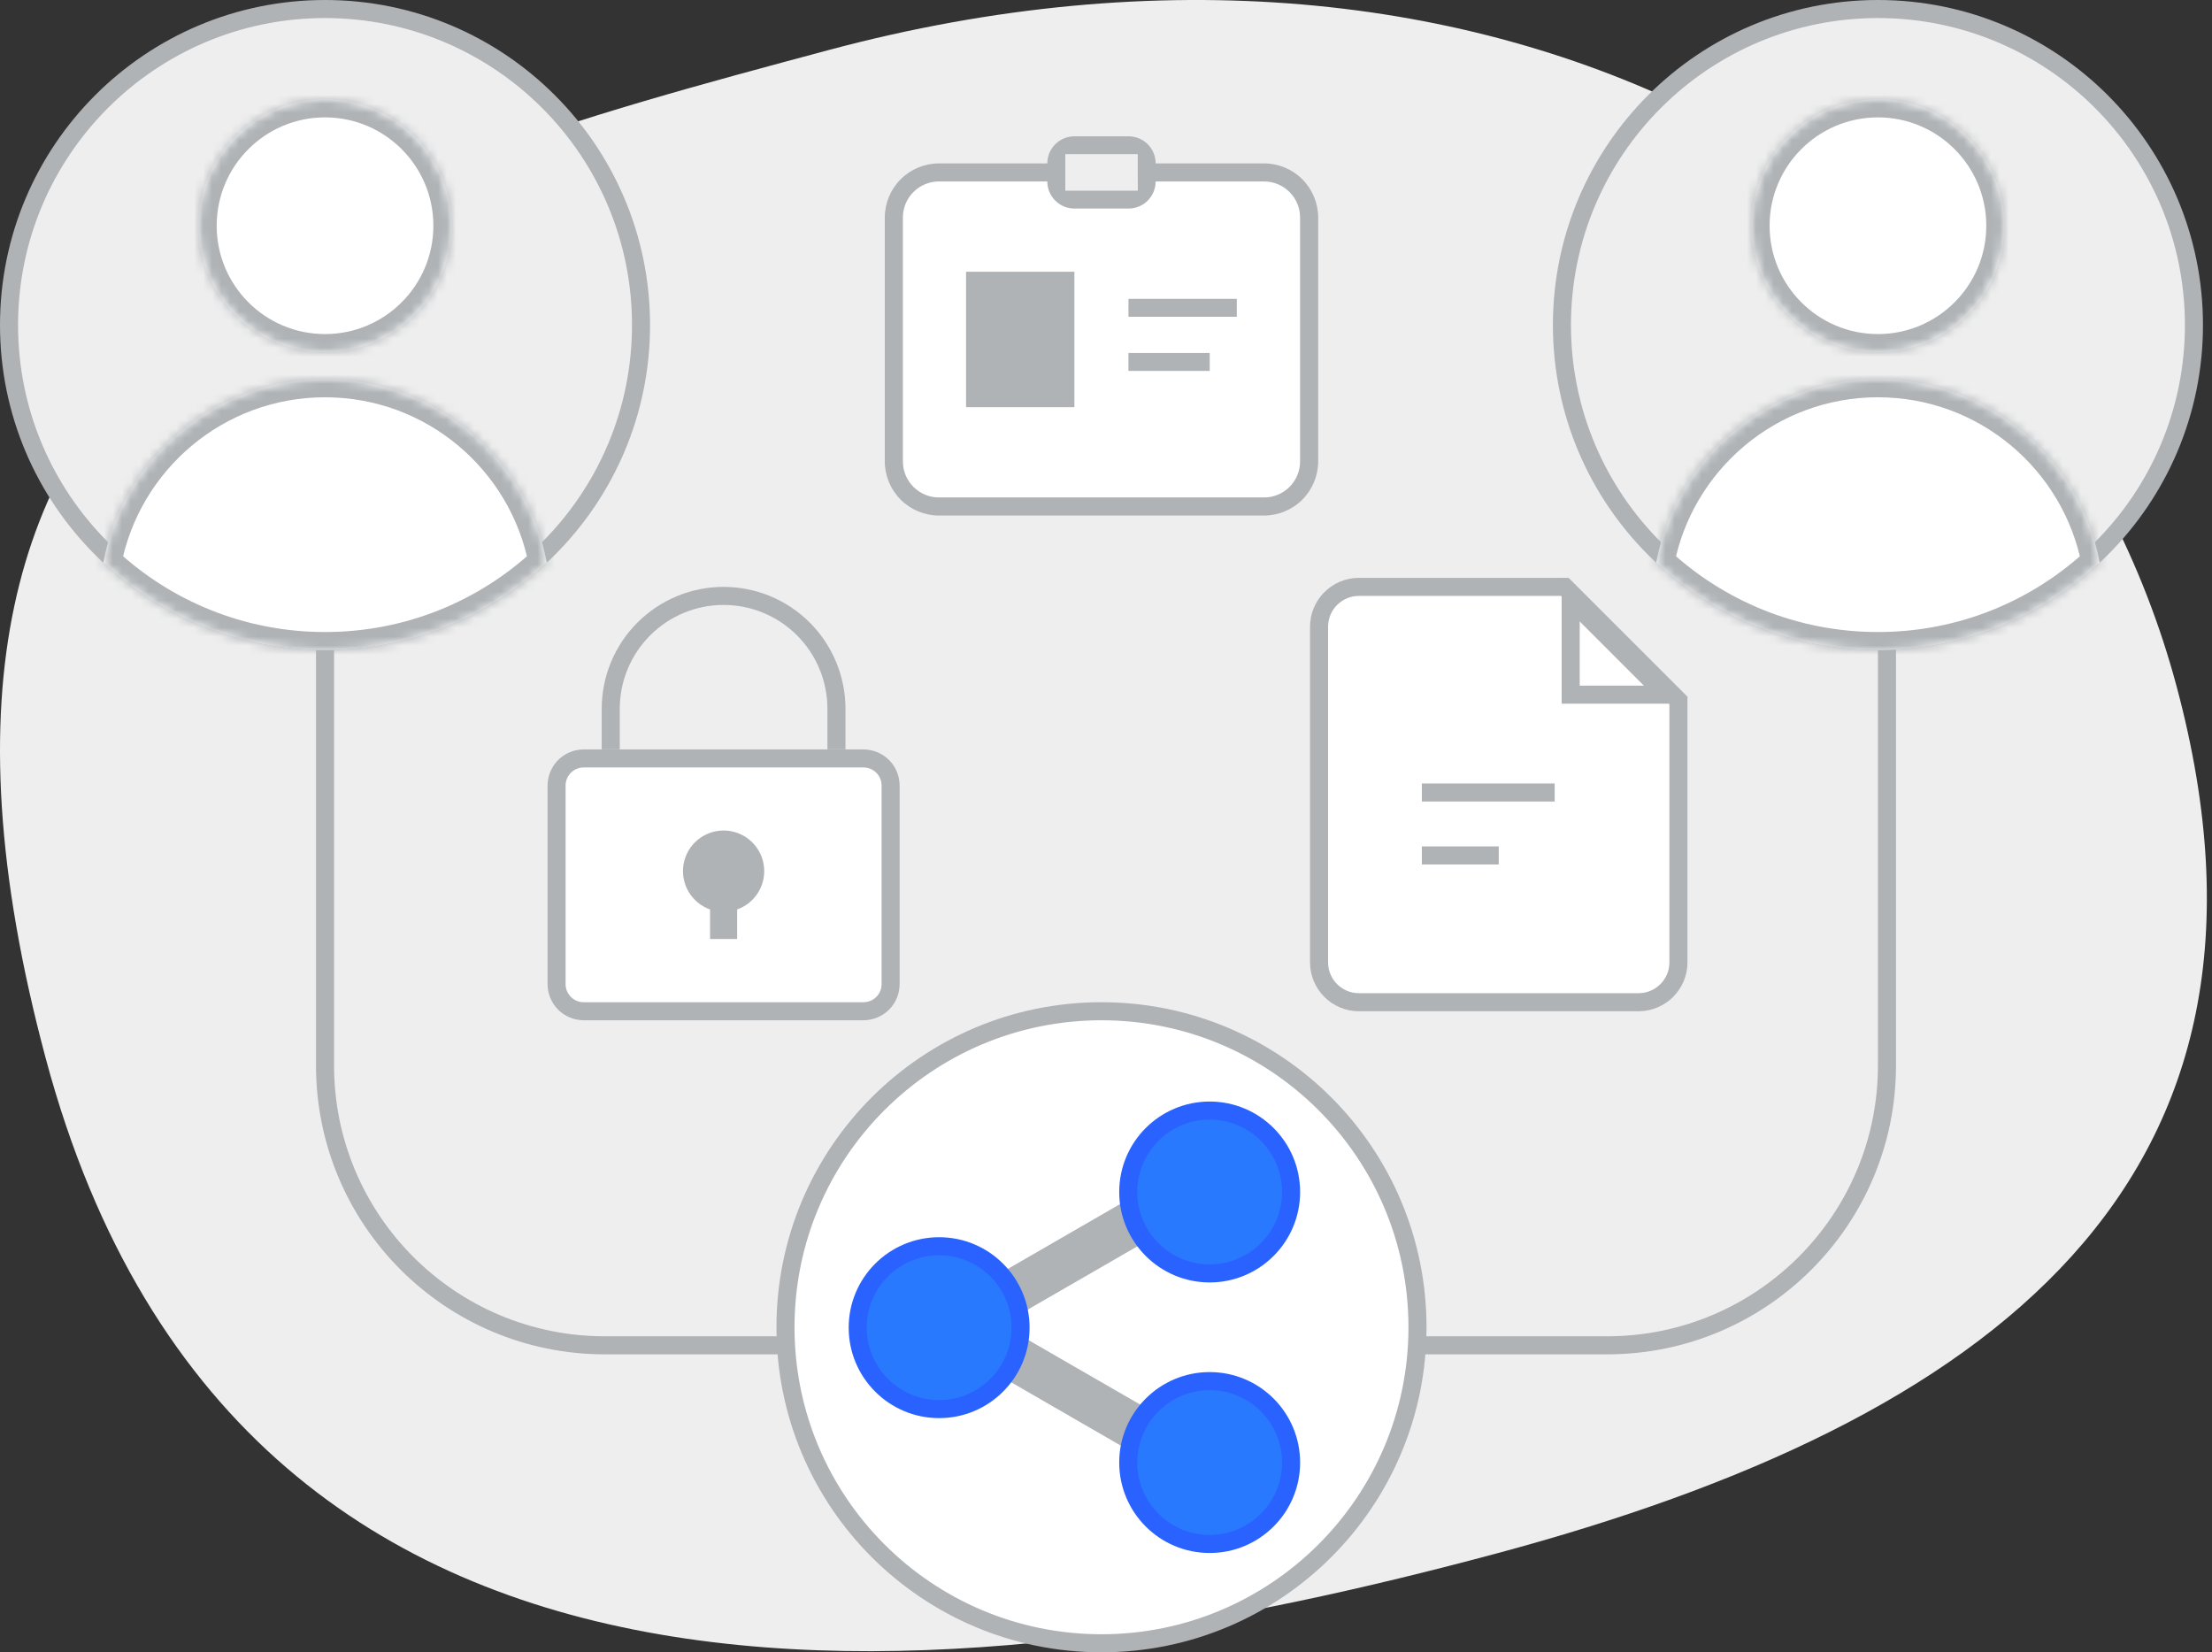<svg width="245" height="183" viewBox="0 0 245 183" fill="none" xmlns="http://www.w3.org/2000/svg">
<rect x="0" y="0" width="245" height="183" fill="#333333" stroke="none"/>
<path d="M241.079 76.017C255.789 130.914 220.546 157.371 165.649 172.08C110.752 186.79 27.106 199.477 5.064 117.215C-16.978 34.953 36.807 20.273 91.704 5.563C165.662 -14.254 226.37 21.12 241.079 76.017Z" fill="#EEEEEE"/>
<path d="M123 149H178C195.121 149 209 135.121 209 118V68" stroke="#AFB3B6" stroke-width="2"/>
<path d="M122 149H67C49.879 149 36 135.121 36 118V68" stroke="#AFB3B6" stroke-width="2"/>
<circle cx="208" cy="36" r="35" fill="#EEEEEE" stroke="#AFB3B6" stroke-width="2"/>
<mask id="path-5-inside-1" fill="white">
<path fill-rule="evenodd" clip-rule="evenodd" d="M208 39C215.732 39 222 32.732 222 25C222 17.268 215.732 11 208 11C200.268 11 194 17.268 194 25C194 32.732 200.268 39 208 39ZM208 42C195.793 42 185.629 50.749 183.438 62.319C189.87 68.325 198.506 72 208 72C217.494 72 226.13 68.325 232.563 62.319C230.371 50.749 220.207 42 208 42Z"/>
</mask>
<path fill-rule="evenodd" clip-rule="evenodd" d="M208 39C215.732 39 222 32.732 222 25C222 17.268 215.732 11 208 11C200.268 11 194 17.268 194 25C194 32.732 200.268 39 208 39ZM208 42C195.793 42 185.629 50.749 183.438 62.319C189.87 68.325 198.506 72 208 72C217.494 72 226.13 68.325 232.563 62.319C230.371 50.749 220.207 42 208 42Z" fill="white"/>
<path d="M183.438 62.319L181.472 61.947L181.267 63.029L182.073 63.781L183.438 62.319ZM232.563 62.319L233.927 63.781L234.733 63.029L234.528 61.947L232.563 62.319ZM220 25C220 31.627 214.627 37 208 37V41C216.837 41 224 33.837 224 25H220ZM208 13C214.627 13 220 18.373 220 25H224C224 16.163 216.837 9 208 9V13ZM196 25C196 18.373 201.373 13 208 13V9C199.163 9 192 16.163 192 25H196ZM208 37C201.373 37 196 31.627 196 25H192C192 33.837 199.163 41 208 41V37ZM185.403 62.691C187.418 52.048 196.772 44 208 44V40C194.814 40 183.839 49.45 181.472 61.947L185.403 62.691ZM208 70C199.032 70 190.879 66.531 184.802 60.857L182.073 63.781C188.861 70.119 197.979 74 208 74V70ZM231.198 60.857C225.121 66.531 216.968 70 208 70V74C218.021 74 227.139 70.119 233.927 63.781L231.198 60.857ZM208 44C219.228 44 228.581 52.048 230.597 62.691L234.528 61.947C232.161 49.45 221.186 40 208 40V44Z" fill="#AFB3B6" mask="url(#path-5-inside-1)"/>
<circle cx="36" cy="36" r="35" fill="#EEEEEE" stroke="#AFB3B6" stroke-width="2"/>
<mask id="path-8-inside-2" fill="white">
<path fill-rule="evenodd" clip-rule="evenodd" d="M36 39C43.732 39 50 32.732 50 25C50 17.268 43.732 11 36 11C28.268 11 22 17.268 22 25C22 32.732 28.268 39 36 39ZM36 42C23.793 42 13.629 50.749 11.438 62.319C17.87 68.325 26.506 72 36 72C45.494 72 54.13 68.325 60.562 62.319C58.371 50.749 48.207 42 36 42Z"/>
</mask>
<path fill-rule="evenodd" clip-rule="evenodd" d="M36 39C43.732 39 50 32.732 50 25C50 17.268 43.732 11 36 11C28.268 11 22 17.268 22 25C22 32.732 28.268 39 36 39ZM36 42C23.793 42 13.629 50.749 11.438 62.319C17.87 68.325 26.506 72 36 72C45.494 72 54.13 68.325 60.562 62.319C58.371 50.749 48.207 42 36 42Z" fill="white"/>
<path d="M11.438 62.319L9.472 61.947L9.267 63.029L10.073 63.781L11.438 62.319ZM60.562 62.319L61.927 63.781L62.733 63.029L62.528 61.947L60.562 62.319ZM48 25C48 31.627 42.627 37 36 37V41C44.837 41 52 33.837 52 25H48ZM36 13C42.627 13 48 18.373 48 25H52C52 16.163 44.837 9 36 9V13ZM24 25C24 18.373 29.373 13 36 13V9C27.163 9 20 16.163 20 25H24ZM36 37C29.373 37 24 31.627 24 25H20C20 33.837 27.163 41 36 41V37ZM13.403 62.691C15.418 52.048 24.771 44 36 44V40C22.814 40 11.839 49.45 9.472 61.947L13.403 62.691ZM36 70C27.032 70 18.879 66.531 12.802 60.857L10.073 63.781C16.861 70.119 25.979 74 36 74V70ZM59.198 60.857C53.121 66.531 44.968 70 36 70V74C46.021 74 55.139 70.119 61.927 63.781L59.198 60.857ZM36 44C47.228 44 56.581 52.048 58.597 62.691L62.528 61.947C60.16 49.45 49.186 40 36 40V44Z" fill="#AFB3B6" mask="url(#path-8-inside-2)"/>
<circle cx="122" cy="147" r="35" fill="white" stroke="#AFB3B6" stroke-width="2"/>
<path d="M110.393 142.402L126.012 133.384L127.517 135.99L111.897 145.007L110.393 142.402Z" fill="white"/>
<path d="M110.393 142.402L126.012 133.384L127.517 135.99L111.897 145.007L110.393 142.402Z" fill="#AFB3B6"/>
<path d="M110.393 142.402L126.012 133.384L127.517 135.99L111.897 145.007L110.393 142.402Z" stroke="#AFB3B6" stroke-width="2"/>
<path d="M111.897 148.41L127.517 157.428L126.012 160.034L110.393 151.016L111.897 148.41Z" fill="white"/>
<path d="M111.897 148.41L127.517 157.428L126.012 160.034L110.393 151.016L111.897 148.41Z" fill="#AFB3B6"/>
<path d="M111.897 148.41L127.517 157.428L126.012 160.034L110.393 151.016L111.897 148.41Z" stroke="#AFB3B6" stroke-width="2"/>
<path d="M113.036 147.045C113.036 152.025 108.998 156.063 104.018 156.063C99.037 156.063 95 152.025 95 147.045C95 142.064 99.037 138.027 104.018 138.027C108.998 138.027 113.036 142.064 113.036 147.045Z" fill="#2979FF" stroke="#2962FF" stroke-width="2"/>
<path d="M143 132.018C143 136.998 138.962 141.036 133.982 141.036C129.002 141.036 124.964 136.998 124.964 132.018C124.964 127.037 129.002 123 133.982 123C138.962 123 143 127.037 143 132.018Z" fill="#2979FF" stroke="#2962FF" stroke-width="2"/>
<path d="M143 161.982C143 166.963 138.962 171 133.982 171C129.002 171 124.964 166.963 124.964 161.982C124.964 157.002 129.002 152.964 133.982 152.964C138.962 152.964 143 157.002 143 161.982Z" fill="#2979FF" stroke="#2962FF" stroke-width="2"/>
<path d="M144 20.097H100V55.097H144V20.097Z" fill="white"/>
<path d="M119 30.097H107V45.097H119V30.097Z" fill="#AFB3B6"/>
<path fill-rule="evenodd" clip-rule="evenodd" d="M140 57.097H104C102.409 57.097 100.883 56.465 99.757 55.339C98.632 54.214 98 52.688 98 51.097V24.097C98 22.505 98.632 20.979 99.757 19.854C100.883 18.729 102.409 18.097 104 18.097H116C116 17.301 116.316 16.538 116.879 15.975C117.441 15.413 118.204 15.097 119 15.097H125C125.796 15.097 126.559 15.413 127.121 15.975C127.684 16.538 128 17.301 128 18.097H140C141.591 18.097 143.117 18.729 144.243 19.854C145.368 20.979 146 22.505 146 24.097V51.097C146 52.688 145.368 54.214 144.243 55.339C143.117 56.465 141.591 57.097 140 57.097ZM126 17.097H118V21.097H126V17.097ZM144 24.097C144 23.036 143.579 22.018 142.828 21.268C142.078 20.518 141.061 20.097 140 20.097H128C128 20.892 127.684 21.655 127.121 22.218C126.559 22.781 125.796 23.097 125 23.097H119C118.204 23.097 117.441 22.781 116.879 22.218C116.316 21.655 116 20.892 116 20.097H104C102.939 20.097 101.922 20.518 101.172 21.268C100.421 22.018 100 23.036 100 24.097V51.097C100 52.157 100.421 53.175 101.172 53.925C101.922 54.675 102.939 55.097 104 55.097H140C141.061 55.097 142.078 54.675 142.828 53.925C143.579 53.175 144 52.157 144 51.097V24.097ZM124.988 33.097H136.988V35.082H124.988V33.097ZM133.988 41.082H124.988V39.097H133.988V41.082Z" fill="#AFB3B6"/>
<path d="M126 17.097H118V21.097H126V17.097Z" fill="#EEEEEE"/>
<path fill-rule="evenodd" clip-rule="evenodd" d="M91.645 83V78.5C91.645 75.45 90.434 72.525 88.277 70.368C86.12 68.212 83.195 67 80.145 67C77.095 67 74.17 68.212 72.013 70.368C69.857 72.525 68.645 75.45 68.645 78.5V83H66.645V78.5C66.645 74.92 68.068 71.486 70.599 68.954C73.131 66.422 76.565 65 80.145 65C83.726 65 87.159 66.422 89.691 68.954C92.223 71.486 93.645 74.92 93.645 78.5V83H91.645Z" fill="#AFB3B6"/>
<path d="M95.645 83H64.645C62.436 83 60.645 84.791 60.645 87V109C60.645 111.209 62.436 113 64.645 113H95.645C97.854 113 99.645 111.209 99.645 109V87C99.645 84.791 97.854 83 95.645 83Z" fill="white"/>
<path fill-rule="evenodd" clip-rule="evenodd" d="M95.645 113H64.645C63.584 113 62.567 112.579 61.817 111.828C61.067 111.078 60.645 110.061 60.645 109V87C60.645 85.939 61.067 84.922 61.817 84.172C62.567 83.421 63.584 83 64.645 83H95.645C96.706 83 97.724 83.421 98.474 84.172C99.224 84.922 99.645 85.939 99.645 87V109C99.645 110.061 99.224 111.078 98.474 111.828C97.724 112.579 96.706 113 95.645 113ZM97.645 87C97.645 86.47 97.435 85.961 97.059 85.586C96.684 85.211 96.176 85 95.645 85H64.645C64.115 85 63.606 85.211 63.231 85.586C62.856 85.961 62.645 86.47 62.645 87V109C62.645 109.53 62.856 110.039 63.231 110.414C63.606 110.789 64.115 111 64.645 111H95.645C96.176 111 96.684 110.789 97.059 110.414C97.435 110.039 97.645 109.53 97.645 109V87Z" fill="#AFB3B6"/>
<path fill-rule="evenodd" clip-rule="evenodd" d="M81.645 100.725V104H78.645V100.725C77.644 100.371 76.801 99.675 76.264 98.759C75.727 97.844 75.531 96.768 75.71 95.722C75.89 94.675 76.433 93.726 77.245 93.042C78.056 92.358 79.084 91.982 80.145 91.982C81.207 91.982 82.234 92.358 83.046 93.042C83.857 93.726 84.401 94.675 84.581 95.722C84.76 96.768 84.564 97.844 84.027 98.759C83.49 99.675 82.646 100.371 81.645 100.725Z" fill="#AFB3B6"/>
<path d="M146.097 69.419C146.097 66.979 148.075 65 150.516 65H173.328L185.903 77.576V106.581C185.903 109.021 183.925 111 181.484 111H150.516C148.075 111 146.097 109.021 146.097 106.581V69.419Z" fill="white" stroke="#AFB3B6" stroke-width="2"/>
<line x1="157.484" y1="87.774" x2="172.194" y2="87.774" stroke="#AFB3B6" stroke-width="2"/>
<line x1="157.484" y1="94.742" x2="166" y2="94.742" stroke="#AFB3B6" stroke-width="2"/>
<path d="M173.968 76.936V66.414L184.489 76.936H173.968Z" fill="white" stroke="#AFB3B6" stroke-width="2"/>
</svg>
